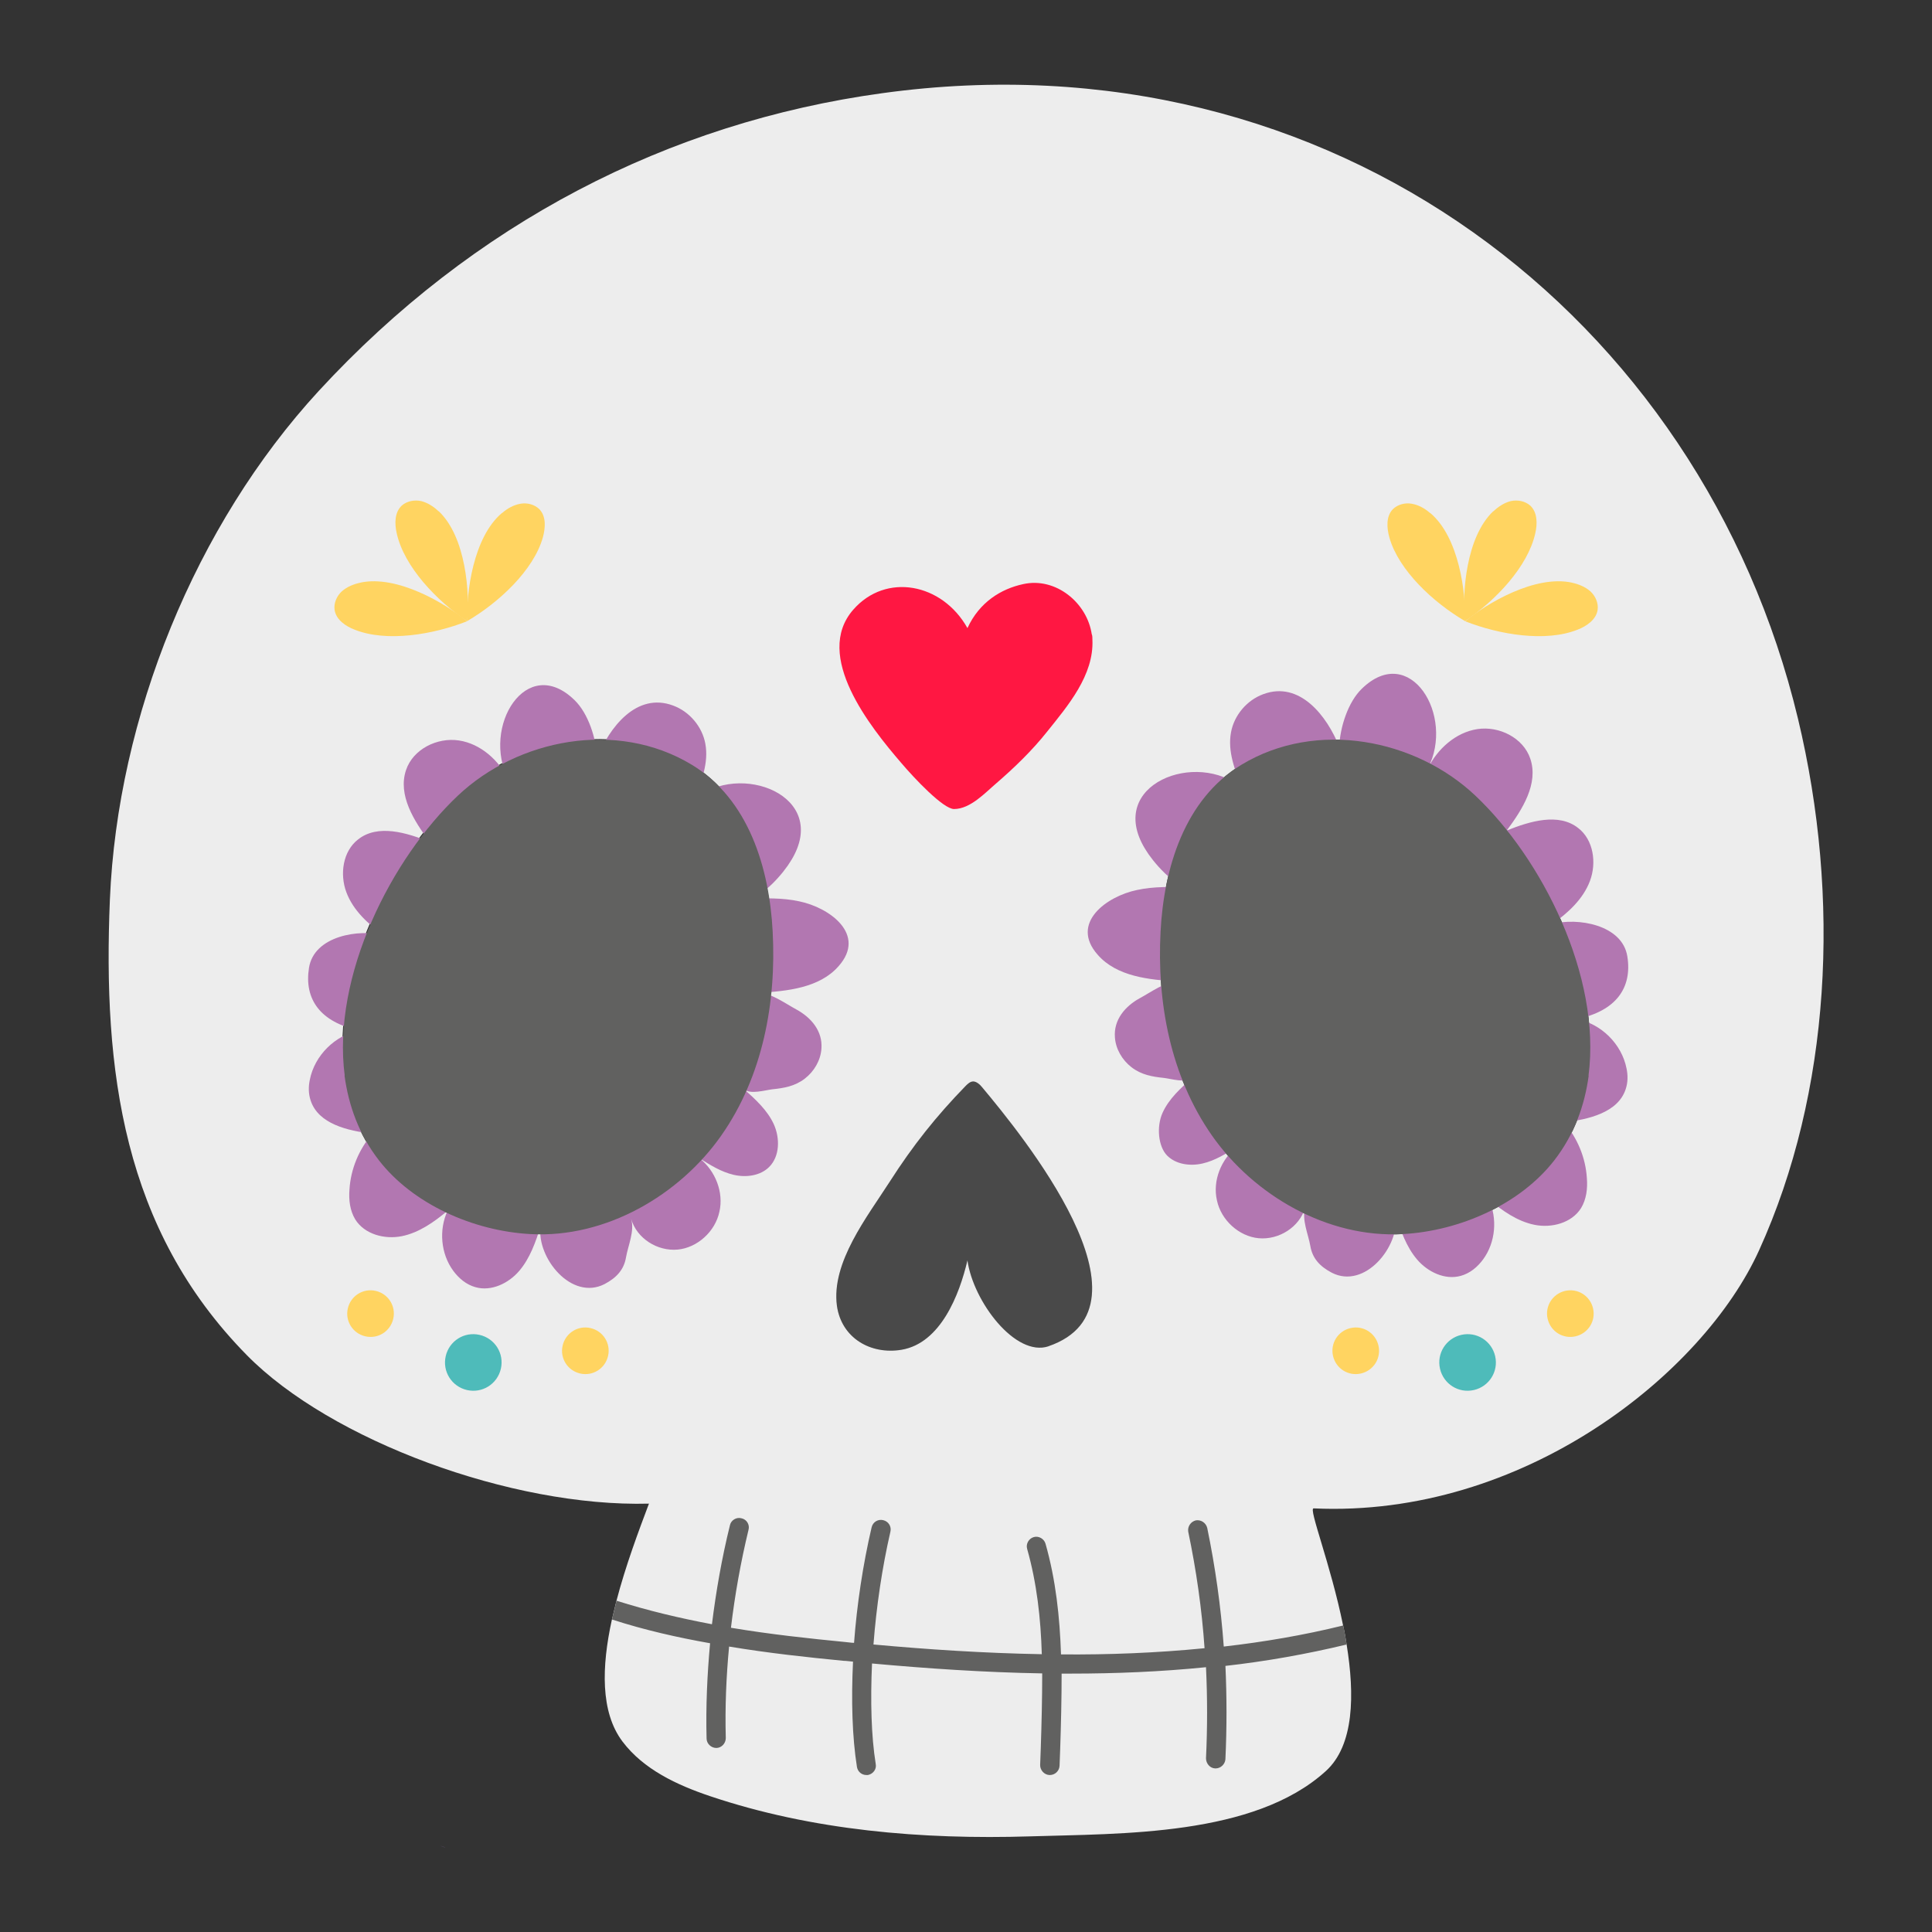 <?xml version="1.0" encoding="UTF-8"?>
<svg id="Layer_1" xmlns="http://www.w3.org/2000/svg" version="1.1" viewBox="0 0 935.4 935.4">
  <rect x="0" y="0" width="935.4" height="935.4" fill="#333333" stroke="none"/>
  <!-- Generator: Adobe Illustrator 29.1.0, SVG Export Plug-In . SVG Version: 2.1.0 Build 142)  -->
  <defs>
    <style>
      .st0 {
        fill: #ffd461;
      }

      .st1 {
        fill: #b277b1;
      }

      .st2 {
        fill: #ff1742;
      }

      .st3 {
        fill: #4ebbba;
      }

      .st4 {
        fill: #494949;
      }

      .st5 {
        fill: #66557b;
      }

      .st6 {
        fill: #ededed;
      }

      .st7 {
        fill: #616160;
      }
    </style>
  </defs>
  <path class="st4" d="M507.6,651.8h.1c-16,5.4-36.5-21.6-39.3-41.6-3.9,16.7-13,40.1-31.9,43.3-15,2.5-29.1-5.7-31.3-21.3-2.8-21,14.7-43.1,25.6-60.1,11.2-17.5,22.5-31.7,36.7-46.3,1-1,2.2-2.2,3.7-2.2s3.2,1.4,4.3,2.8c18.8,22.5,87.5,106.3,32.1,125.4Z"/>
  <path class="st5" d="M213.1,893.6l.7.3c1.1.5,3.7,1.1-.7-.3Z"/>
  <path class="st6" d="M870.5,347.9h0C823.9,153.6,645.2,15.1,427.3,45.1c-103.8,14.2-198.2,63-273,144.2-59.7,64.9-97.4,157.8-101.1,246.3-3.4,82.6,6.2,159.4,66.3,220.5,40.6,41.3,128.3,73.7,194.7,71.9-4.9,13-11.3,30-15.8,47.3-.7,3-1.5,6.1-2.2,9.1-4.9,22.4-5.6,44.5,5.2,58.8,10.2,13.5,26.3,21,42.3,26.4,49.6,16.7,102.9,21.1,154.9,19.5,44.3-1.4,108.5,0,143.3-31.6,13.8-12.5,14-37.1,10.1-61.2-.5-3.1-1-6.2-1.7-9.2-6.1-30-16.9-56.9-14.3-56.8,101.5,4.7,188.6-65.2,215.7-125,34.7-76.4,39.7-170.2,18.8-257.4ZM507.6,651.8h.1c-16,5.4-36.5-21.6-39.3-41.6-3.9,16.7-13,40.1-31.9,43.3-15,2.5-29.1-5.7-31.3-21.3-2.8-21,14.7-43.1,25.6-60.1,11.2-17.5,22.5-31.7,36.7-46.3,1-1,2.2-2.2,3.7-2.2s3.2,1.4,4.3,2.8c18.8,22.5,87.5,106.3,32.1,125.4ZM349,549.6c-20.2,28.9-55.8,49.8-92.3,47.7-27.9-1.5-57.1-14.5-73.5-35.8-9.5-12.2-14.6-26.2-16.6-41-6.3-48.4,22.7-105.3,54.8-135.6,28.8-27.2,76.8-37,113.3-14.9,27.5,16.7,37.5,49.9,39.1,80.8,1.8,34.2-4.7,69.8-24.9,98.7h0ZM769.2,520.7c-2,14.8-7.1,28.7-16.6,41-16.4,21.2-45.6,34.3-73.5,35.8-36.5,2-72.1-18.9-92.3-47.7-20.2-28.9-26.7-64.6-24.9-98.7,1.6-30.8,11.6-64.1,39.1-80.8,36.5-22.1,84.4-12.4,113.3,14.9,32.1,30.3,61.1,87.2,54.8,135.6h.1Z"/>
  <path class="st1" d="M383.1,416.5c19.1-31.4-25.3-48.1-47-29.4,3.5-8.6,7.1-17.8,5.4-27-1.5-8.3-7.7-15.6-15.6-18.5-17.7-6.6-30.9,10.6-36.8,25.4-.4-9.5-4.3-21.6-10.9-28-23.3-22.8-45.3,13-32,38.6-4.6-9.5-13.5-17.5-24-19.1s-22.2,4.2-25.6,14.3c-4.1,12.1,3.8,24.6,11.4,34.8-11.2-4.5-25.1-8.7-34.6-1.2-7.4,5.7-9,16.8-5.7,25.6,3.3,8.8,10.6,15.5,18.3,20.9-12.1-3.3-34,.2-36.4,15.7-2.4,15.1,5.4,26.4,24.5,30.3-11.8,2.2-21.8,12.1-24.1,23.9-.7,3.3-.7,6.7.4,10,3.7,11.4,18,14.7,29.9,16.1-6.5,7.5-10.5,17.1-11.1,27-.4,5,.2,10.2,2.8,14.5,4.5,7.2,14.2,9.8,22.6,8.1,8.3-1.7,15.5-6.8,22.1-12.3-4.3,9.2-3.3,20.8,2.7,29,2.7,3.7,6.4,6.8,10.8,8,7.7,2.2,16.1-1.9,21.2-7.9,5.2-6.1,7.9-13.9,10.3-21.4-1.9,15.1,15,36,31,27.8,5.7-3,9.4-6.9,10.4-13,1-5.7,4.2-12.6,2.5-18.5,2.7,9.4,12.7,15.7,22.5,14.8,9.6-.9,18.2-8.8,20.2-18.3,2.2-9.5-2-19.9-9.6-25.9,5.2,3.3,10.5,6.6,16.5,8s12.9.5,17.2-3.8c5.2-5.2,5.3-14,2.2-20.8-3.1-6.7-8.8-11.9-14.3-16.8,3,2.6,10.2.4,13.6,0,5.8-.6,11-1.5,15.8-5.2,4.5-3.5,7.6-8.8,8-14.4.7-8.6-5-15.2-12.2-19.1-4.7-2.5-12.7-8.3-18.3-8,14-.8,29.6-2.4,38.8-12.9,13.7-15.4-4.4-28.4-19-31.4-8.2-1.8-16.8-1.5-25.3-1.3,7.4-.2,17.9-12.7,21.2-18.3l.2-.4h0Z"/>
  <path class="st7" d="M166.8,520.7c2,14.8,7.1,28.7,16.6,41,16.4,21.2,45.6,34.3,73.5,35.8,36.5,2,72.1-18.9,92.3-47.7s26.7-64.6,24.9-98.7c-1.6-30.8-11.6-64.1-39.1-80.8-36.5-22.1-84.4-12.4-113.3,14.9-32.1,30.3-61.1,87.2-54.8,135.6h0Z"/>
  <path class="st1" d="M554.4,411c-19.1-31.4,25.3-48.1,47-29.4-3.5-8.6-7.1-17.8-5.4-27,1.5-8.3,7.7-15.6,15.6-18.5,17.7-6.6,30.9,10.6,36.8,25.4.4-9.5,4.3-21.6,10.9-28,23.3-22.8,45.3,13,32,38.6,4.6-9.5,13.5-17.5,24-19.1s22.2,4.2,25.6,14.3c4.1,12.1-3.8,24.6-11.4,34.8,11.2-4.5,25.1-8.7,34.6-1.2,7.4,5.7,9,16.8,5.7,25.6-3.3,8.8-10.6,15.5-18.3,20.9,12.1-3.3,34,.2,36.4,15.7,2.4,15.1-5.4,26.4-24.5,30.3,11.8,2.2,21.8,12.1,24.1,23.9.7,3.3.7,6.7-.4,10-3.7,11.4-18,14.7-29.9,16.1,6.5,7.5,10.5,17.1,11.1,27,.4,5-.2,10.2-2.8,14.5-4.5,7.2-14.2,9.8-22.6,8.1-8.3-1.7-15.5-6.8-22.1-12.3,4.3,9.2,3.3,20.8-2.7,29-2.7,3.7-6.4,6.8-10.8,8-7.7,2.2-16.1-1.9-21.2-7.9-5.2-6.1-7.9-13.9-10.3-21.4,1.9,15.1-15,36-31,27.8-5.7-3-9.4-6.9-10.4-13-1-5.7-4.2-12.6-2.5-18.5-2.7,9.4-12.7,15.7-22.5,14.8-9.6-.9-18.2-8.8-20.2-18.3-2.2-9.5,2-19.9,9.6-25.9-5.2,3.3-10.5,6.6-16.5,8s-12.9.5-17.2-3.8-5.3-14-2.2-20.8,8.8-11.9,14.3-16.8c-3,2.6-10.2.4-13.6,0-5.8-.6-11-1.5-15.8-5.2-4.5-3.5-7.6-8.8-8-14.4-.7-8.6,5-15.2,12.2-19.1,4.7-2.5,12.7-8.3,18.3-8-14-.8-29.6-2.4-38.8-12.9-13.7-15.4,4.4-28.4,19-31.4,8.2-1.8,16.8-1.5,25.3-1.3-7.4-.2-17.9-12.7-21.2-18.3l-.2-.4h0Z"/>
  <path class="st7" d="M769.2,520.7c-2,14.8-7.1,28.7-16.6,41-16.4,21.2-45.6,34.3-73.5,35.8-36.5,2-72.1-18.9-92.3-47.7-20.2-28.9-26.7-64.6-24.9-98.7,1.6-30.8,11.6-64.1,39.1-80.8,36.5-22.1,84.4-12.4,113.3,14.9,32.1,30.3,61.1,87.2,54.8,135.6h.1Z"/>
  <path class="st2" d="M528.6,307.2c-2.2-15.3-17.4-27.9-33.2-24.4-10.7,2.3-21.2,8.7-27,21.3-12.2-21.8-39.5-27-55.3-8.9-19.5,22.3,8.5,57,23,73.9,6.6,7.8,20.6,22.6,25.8,22.6,7.9,0,15.1-7.9,20.4-12.4,8.9-7.7,17.4-15.9,24.7-25.1,10-12.5,22.7-27.3,21.9-44.5,0-.9,0-1.8-.3-2.7v.2Z"/>
  <path class="st7" d="M593,806.6c19.7-2.2,39.5-5.7,59-10.4-.5-3.1-1-6.2-1.7-9.2-19.1,4.7-38.5,8-57.8,10.2-1.4-19.3-4.1-38.5-8-57.4-.6-2.5-3-4.1-5.5-3.7-2.5.6-4.1,3-3.7,5.5,3.9,18.6,6.6,37.5,7.9,56.4h0c-23.3,2.3-46.6,3.2-69.5,3h0c-.6-18.1-2.5-36-7.5-53.6-.7-2.4-3.3-3.9-5.7-3.2-2.4.7-3.9,3.3-3.2,5.7,4.7,16.6,6.6,33.7,7.1,51-28-.5-55.3-2.3-81.5-4.7h0c1.4-18.3,4.2-37.3,8.2-54.6.6-2.5-.9-5-3.5-5.6-2.5-.6-5,.9-5.6,3.5-4.2,18-7.1,37.3-8.5,55.9-1.4,0-2.8-.3-4.3-.4-17.4-1.7-36.2-3.7-55.3-6.9,1.9-15.9,4.7-31.7,8.5-47.4.7-2.5-.9-5.1-3.4-5.6-2.4-.7-5.1.9-5.6,3.4-3.9,15.8-6.7,31.8-8.7,47.9h0c-15.4-2.9-31.1-6.6-46.2-11.4-.7,3-1.5,6.1-2.2,9.1,15.7,5.1,31.7,8.7,47.5,11.5-1.4,15.3-2.1,30.7-1.7,46.1,0,2.5,2.2,4.6,4.7,4.6h0c2.5,0,4.6-2.2,4.6-4.8-.4-14.8.2-29.6,1.6-44.3,19.2,3.2,37.9,5.2,55.4,6.9,1.5,0,3,.3,4.6.4-.9,18.7-.4,36.5,1.9,51,.4,2.3,2.3,3.9,4.6,3.9h.7c2.5-.5,4.3-2.8,3.8-5.3-2.2-13.7-2.6-30.6-1.8-48.7h0c26.4,2.4,54,4.3,82.4,4.8h0c0,12.2-.3,24.3-.7,36.4l-.3,8c0,2.5,2,4.7,4.5,4.8h.2c2.5,0,4.6-2,4.7-4.5l.3-8c.4-12.1.7-24.3.7-36.6h4.5c21.6,0,43.5-.9,65.4-3.1.7,14.7.7,29.4,0,44.1,0,2.5,1.9,4.8,4.4,4.9h.3c2.4,0,4.5-2,4.7-4.4.7-15.2.7-30.3,0-45.5h0l-.3.2h0Z"/>
  <path class="st0" d="M723,247.6c2.4-2.3,5.3-4.2,8.5-5,3.3-.7,6.9,0,9.4,2.2,3.5,3.3,3.5,8.8,2.4,13.5-3.6,16.1-19.3,32.6-34.1,42.5-1.3-13.5.5-40.7,13.8-53.3h0Z"/>
  <path class="st0" d="M761,282.1c3.3.7,6.5,2,9,4.2,2.4,2.2,4,5.7,3.5,9-.7,4.7-5.3,7.9-9.8,9.6-15.4,6.1-37.8,2.4-54.3-4.1,10.4-8.7,33.9-22.6,51.7-18.7h-.1Z"/>
  <path class="st0" d="M692.4,248.4c-2.5-2.2-5.5-3.9-8.8-4.5s-6.9.3-9.3,2.7c-3.3,3.5-2.9,9-1.6,13.7,4.5,15.8,21.2,31.4,36.6,40.4.5-13.6-2.9-40.6-16.8-52.3h-.1Z"/>
  <path class="st0" d="M212.4,247.6c-2.4-2.3-5.3-4.2-8.5-5-3.3-.7-6.9,0-9.4,2.2-3.5,3.3-3.5,8.8-2.4,13.5,3.6,16.1,19.3,32.6,34.1,42.5,1.3-13.5-.5-40.7-13.8-53.3h0Z"/>
  <path class="st0" d="M174.5,282.1c-3.3.7-6.5,2-9,4.2-2.4,2.2-4,5.7-3.5,9,.7,4.7,5.3,7.9,9.8,9.6,15.4,6.1,37.8,2.4,54.3-4.1-10.4-8.7-33.9-22.6-51.7-18.7h0Z"/>
  <path class="st0" d="M243.1,248.4c2.5-2.2,5.5-3.9,8.8-4.5s6.9.3,9.3,2.7c3.3,3.5,2.9,9,1.6,13.7-4.5,15.8-21.2,31.4-36.6,40.4-.5-13.6,2.9-40.6,16.8-52.3h0Z"/>
  <path class="st0" d="M667.4,651.5c1.4,6.1-2.4,12.1-8.5,13.5s-12.1-2.4-13.5-8.5,2.4-12.1,8.5-13.5,12.1,2.4,13.5,8.5Z"/>
  <path class="st0" d="M771.3,633.5c1.4,6.1-2.4,12.1-8.5,13.5s-12.1-2.4-13.5-8.5,2.4-12.1,8.5-13.5,12.1,2.4,13.5,8.5Z"/>
  <path class="st3" d="M723.9,656.6c1.7,7.4-2.9,14.7-10.3,16.4-7.4,1.7-14.7-2.9-16.4-10.3-1.7-7.4,2.9-14.7,10.3-16.4s14.7,2.9,16.4,10.3Z"/>
  <path class="st0" d="M272.4,651.5c-1.4,6.1,2.4,12.1,8.5,13.5s12.1-2.4,13.5-8.5-2.4-12.1-8.5-13.5-12.1,2.4-13.5,8.5Z"/>
  <path class="st0" d="M168.4,633.5c-1.4,6.1,2.4,12.1,8.5,13.5s12.1-2.4,13.5-8.5-2.4-12.1-8.5-13.5-12.1,2.4-13.5,8.5Z"/>
  <path class="st3" d="M215.8,656.6c-1.7,7.4,2.9,14.7,10.3,16.4,7.4,1.7,14.7-2.9,16.4-10.3,1.7-7.4-2.9-14.7-10.3-16.4s-14.7,2.9-16.4,10.3Z"/>
</svg>